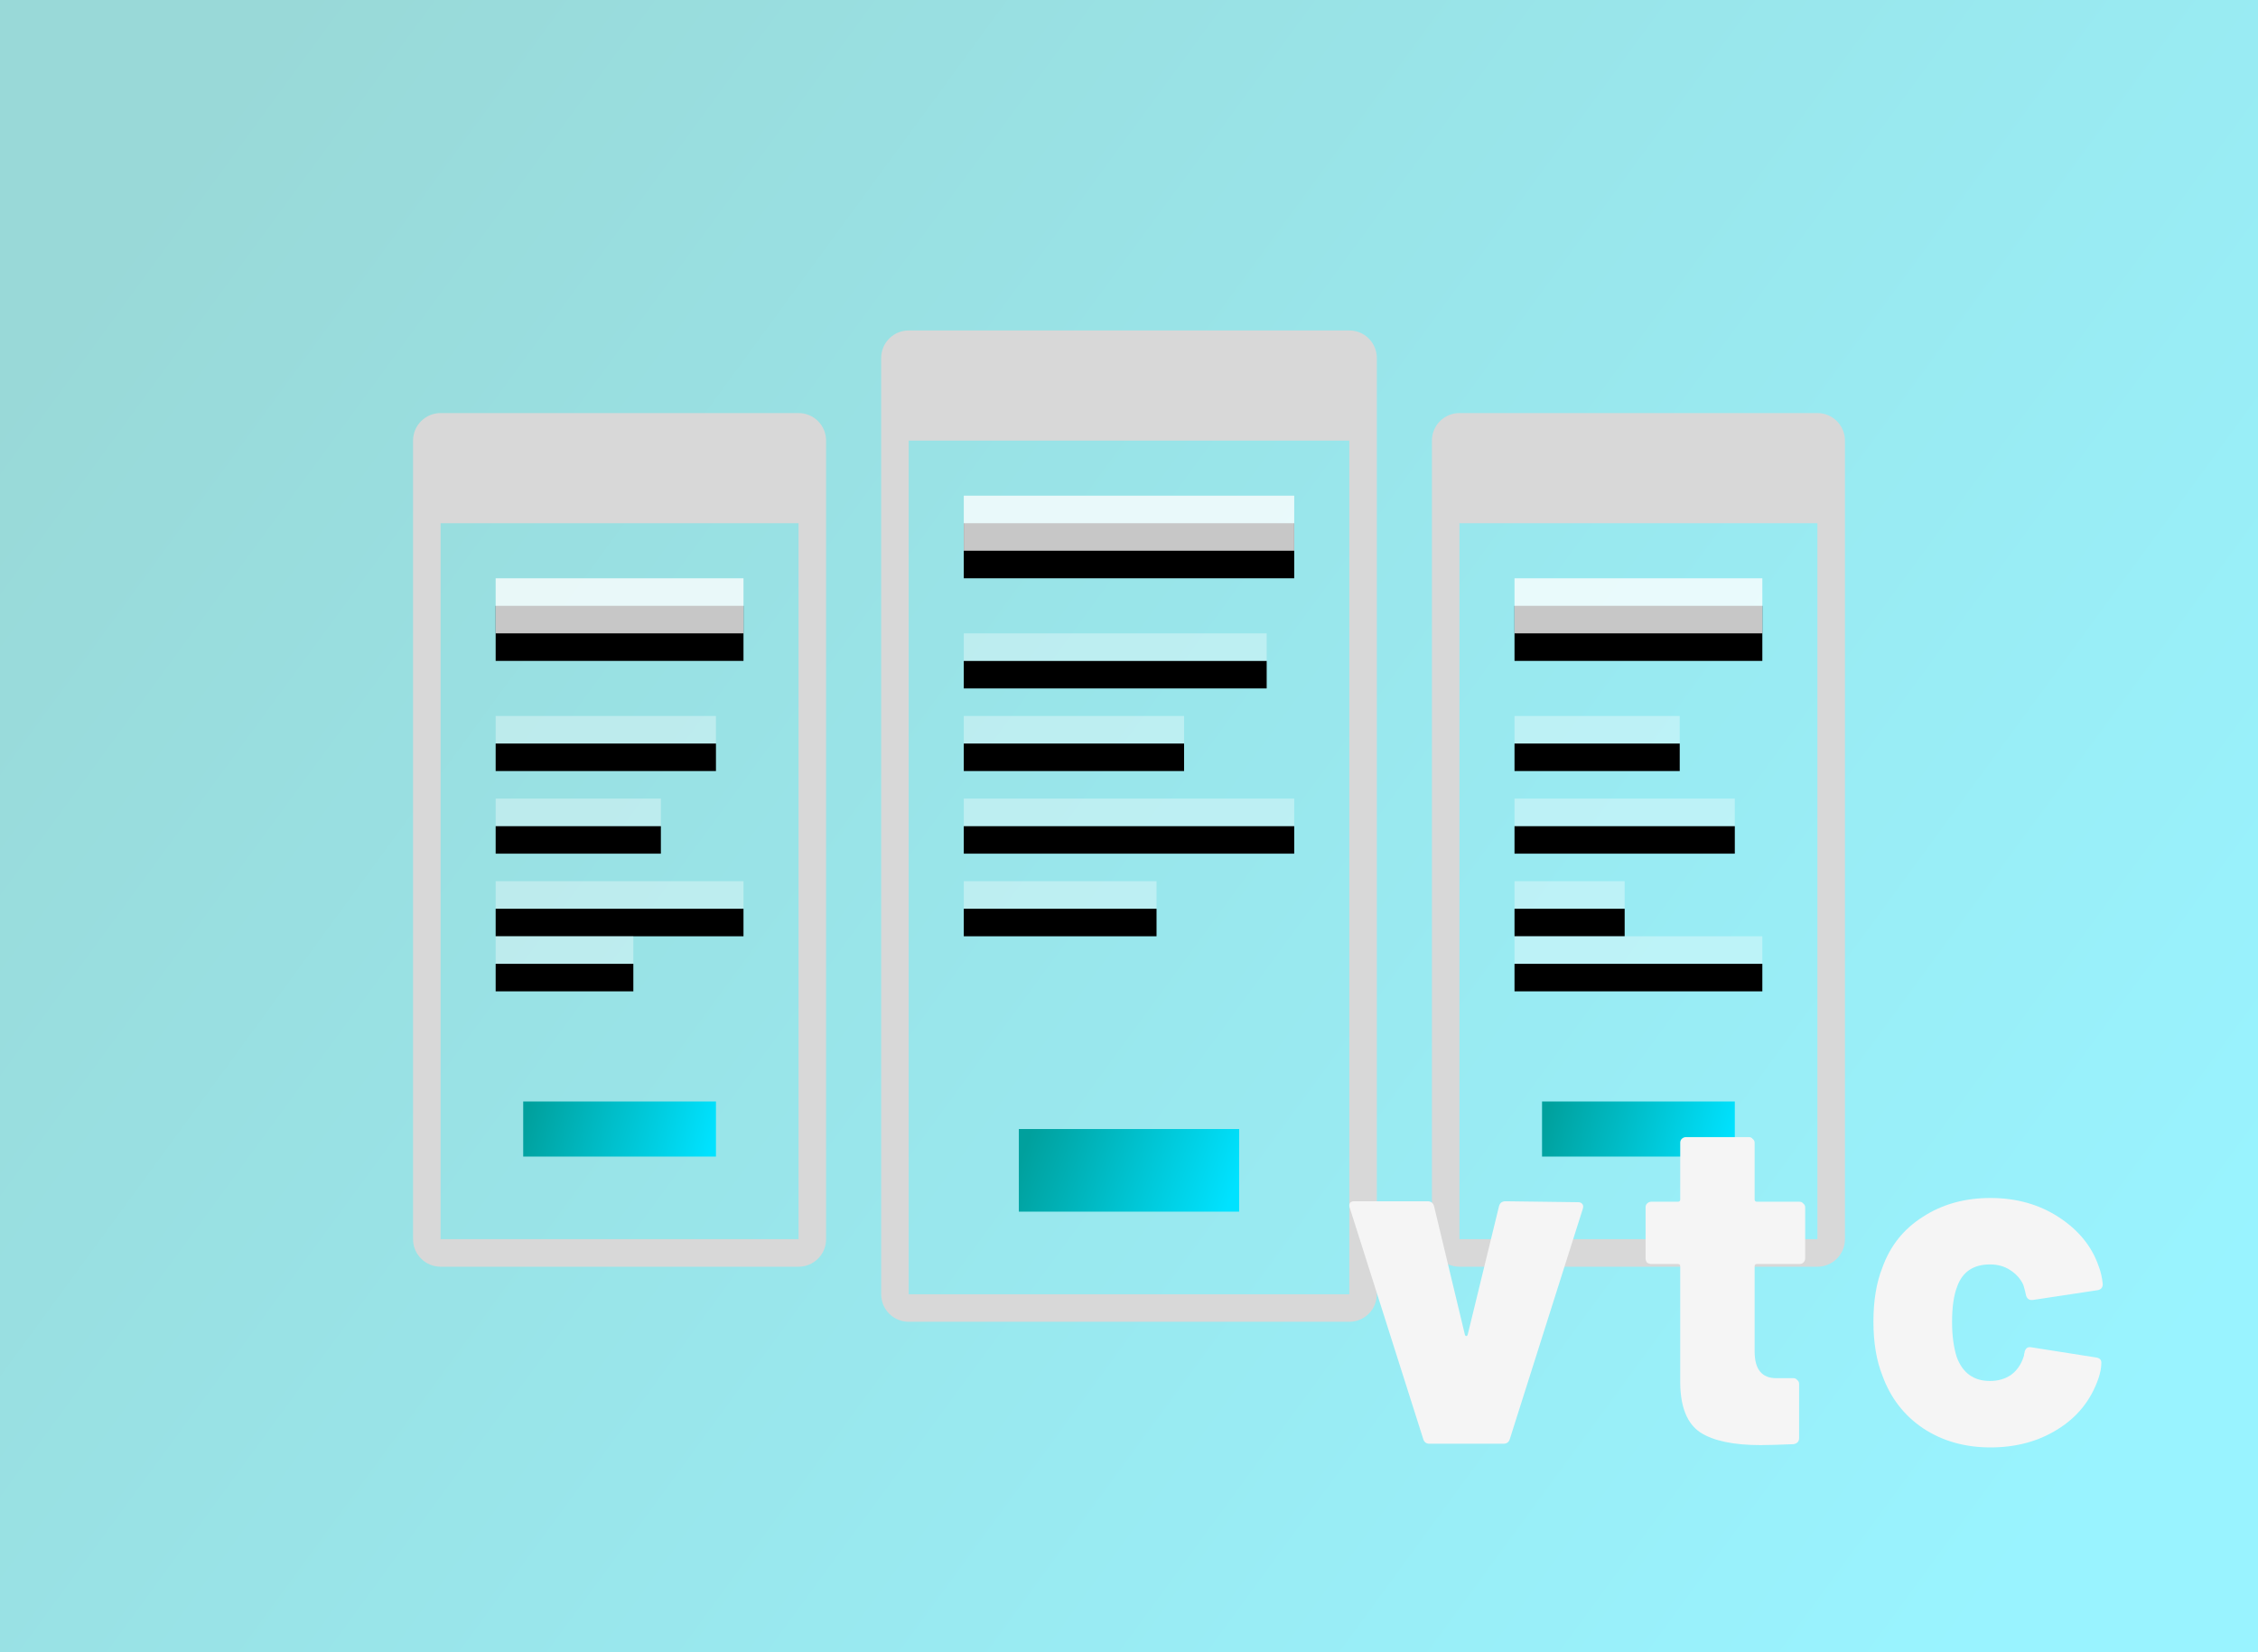 <svg width="82" height="60" viewBox="0 0 82 60" fill="none" xmlns="http://www.w3.org/2000/svg">
<g opacity="0.4">
<path d="M82 0H0V60H82V0Z" fill="url(#paint0_linear_4_49)"/>
</g>
<path fill-rule="evenodd" clip-rule="evenodd" d="M29 15C29.265 15 29.52 15.105 29.707 15.293C29.895 15.48 30 15.735 30 16V45C30 45.265 29.895 45.52 29.707 45.707C29.52 45.895 29.265 46 29 46H16C15.735 46 15.48 45.895 15.293 45.707C15.105 45.52 15 45.265 15 45V16C15 15.735 15.105 15.48 15.293 15.293C15.48 15.105 15.735 15 16 15H29ZM29 19H16V45H29V19ZM66 15C66.265 15 66.52 15.105 66.707 15.293C66.895 15.48 67 15.735 67 16V45C67 45.265 66.895 45.52 66.707 45.707C66.52 45.895 66.265 46 66 46H53C52.735 46 52.48 45.895 52.293 45.707C52.105 45.52 52 45.265 52 45V16C52 15.735 52.105 15.48 52.293 15.293C52.48 15.105 52.735 15 53 15H66ZM66 19H53V45H66V19ZM49 12C49.265 12 49.52 12.105 49.707 12.293C49.895 12.48 50 12.735 50 13V47C50 47.265 49.895 47.52 49.707 47.707C49.52 47.895 49.265 48 49 48H33C32.735 48 32.48 47.895 32.293 47.707C32.105 47.52 32 47.265 32 47V13C32 12.735 32.105 12.48 32.293 12.293C32.48 12.105 32.735 12 33 12H49ZM49 16H33V47H49V16Z" fill="#D8D8D8"/>
<path d="M26 40H19V42H26V40Z" fill="url(#paint1_linear_4_49)"/>
<path d="M63 40H56V42H63V40Z" fill="url(#paint2_linear_4_49)"/>
<path d="M45 41H37V44H45V41Z" fill="url(#paint3_linear_4_49)"/>
<g filter="url(#filter0_i_4_49)">
<path d="M27 21V23H18V21H27ZM64 21V23H55V21H64Z" fill="black"/>
</g>
<path d="M27 21V23H18V21H27ZM64 21V23H55V21H64Z" fill="white" fill-opacity="0.78"/>
<g filter="url(#filter1_i_4_49)">
<path d="M23 34V35H18V34H23ZM27 32V33H18V32H27ZM24 29V30H18V29H24ZM26 26V27H18V26H26Z" fill="black"/>
</g>
<path d="M23 34V35H18V34H23ZM27 32V33H18V32H27ZM24 29V30H18V29H24ZM26 26V27H18V26H26Z" fill="white" fill-opacity="0.348"/>
<g filter="url(#filter2_i_4_49)">
<path d="M42 32V33H35V32H42ZM47 29V30H35V29H47ZM43 26V27H35V26H43ZM46 23V24H35V23H46Z" fill="black"/>
</g>
<path d="M42 32V33H35V32H42ZM47 29V30H35V29H47ZM43 26V27H35V26H43ZM46 23V24H35V23H46Z" fill="white" fill-opacity="0.348"/>
<g filter="url(#filter3_i_4_49)">
<path d="M64 34V35H55V34H64ZM59 32V33H55V32H59ZM63 29V30H55V29H63ZM61 26V27H55V26H61Z" fill="black"/>
</g>
<path d="M64 34V35H55V34H64ZM59 32V33H55V32H59ZM63 29V30H55V29H63ZM61 26V27H55V26H61Z" fill="white" fill-opacity="0.348"/>
<g filter="url(#filter4_i_4_49)">
<path d="M47 18H35V20H47V18Z" fill="black"/>
</g>
<path d="M47 18H35V20H47V18Z" fill="white" fill-opacity="0.78"/>
<path d="M51.906 52.427C51.793 52.427 51.719 52.37 51.685 52.257L49.017 43.861C49.006 43.838 49 43.81 49 43.776C49 43.674 49.062 43.623 49.187 43.623H51.838C51.963 43.623 52.042 43.679 52.076 43.793L53.198 48.467C53.209 48.501 53.226 48.518 53.249 48.518C53.272 48.518 53.288 48.501 53.3 48.467L54.439 43.793C54.473 43.679 54.552 43.623 54.676 43.623L57.311 43.657C57.379 43.657 57.43 43.679 57.464 43.725C57.498 43.759 57.503 43.816 57.481 43.895L54.83 52.257C54.795 52.37 54.722 52.427 54.608 52.427H51.906Z" fill="#F5F5F5"/>
<path d="M65.556 45.696C65.556 45.753 65.533 45.804 65.488 45.849C65.454 45.883 65.409 45.9 65.352 45.9H63.805C63.749 45.9 63.72 45.929 63.72 45.985V49.078C63.72 49.724 63.981 50.047 64.502 50.047H65.131C65.188 50.047 65.233 50.07 65.267 50.115C65.312 50.149 65.335 50.194 65.335 50.251V52.223C65.335 52.347 65.267 52.421 65.131 52.444C64.587 52.466 64.191 52.478 63.941 52.478C62.956 52.478 62.225 52.325 61.749 52.019C61.273 51.701 61.029 51.107 61.018 50.234V45.985C61.018 45.929 60.99 45.9 60.933 45.9H59.964C59.908 45.9 59.857 45.883 59.811 45.849C59.777 45.804 59.76 45.753 59.76 45.696V43.844C59.76 43.787 59.777 43.742 59.811 43.708C59.857 43.663 59.908 43.64 59.964 43.64H60.933C60.99 43.64 61.018 43.611 61.018 43.555V41.498C61.018 41.442 61.035 41.396 61.069 41.362C61.114 41.317 61.165 41.294 61.222 41.294H63.517C63.573 41.294 63.618 41.317 63.652 41.362C63.698 41.396 63.72 41.442 63.72 41.498V43.555C63.72 43.611 63.749 43.64 63.805 43.64H65.352C65.409 43.64 65.454 43.663 65.488 43.708C65.533 43.742 65.556 43.787 65.556 43.844V45.696Z" fill="#F5F5F5"/>
<path d="M72.283 52.562C71.354 52.562 70.538 52.33 69.836 51.866C69.145 51.401 68.652 50.761 68.357 49.945C68.142 49.401 68.034 48.75 68.034 47.991C68.034 47.232 68.142 46.58 68.357 46.036C68.641 45.243 69.133 44.626 69.836 44.184C70.538 43.73 71.354 43.504 72.283 43.504C73.224 43.504 74.051 43.736 74.765 44.201C75.478 44.665 75.96 45.254 76.209 45.968C76.289 46.172 76.34 46.393 76.362 46.631C76.362 46.756 76.3 46.829 76.175 46.852L73.813 47.209H73.779C73.677 47.209 73.609 47.152 73.575 47.039L73.541 46.886C73.518 46.795 73.496 46.716 73.473 46.648C73.371 46.433 73.213 46.257 72.997 46.121C72.793 45.985 72.55 45.917 72.266 45.917C71.666 45.917 71.269 46.184 71.077 46.716C70.952 47.033 70.89 47.464 70.89 48.008C70.89 48.495 70.946 48.92 71.06 49.282C71.275 49.86 71.677 50.149 72.266 50.149C72.561 50.149 72.816 50.075 73.031 49.928C73.246 49.77 73.399 49.549 73.49 49.265C73.501 49.243 73.507 49.209 73.507 49.163C73.518 49.152 73.524 49.129 73.524 49.095C73.558 48.959 73.637 48.903 73.762 48.925L76.141 49.299C76.255 49.322 76.311 49.384 76.311 49.486C76.311 49.656 76.277 49.843 76.209 50.047C75.937 50.84 75.445 51.458 74.731 51.9C74.028 52.342 73.213 52.562 72.283 52.562Z" fill="#F5F5F5"/>
<defs>
<filter id="filter0_i_4_49" x="18" y="21" width="46" height="3" filterUnits="userSpaceOnUse" color-interpolation-filters="sRGB">
<feFlood flood-opacity="0" result="BackgroundImageFix"/>
<feBlend mode="normal" in="SourceGraphic" in2="BackgroundImageFix" result="shape"/>
<feColorMatrix in="SourceAlpha" type="matrix" values="0 0 0 0 0 0 0 0 0 0 0 0 0 0 0 0 0 0 127 0" result="hardAlpha"/>
<feOffset dy="1"/>
<feGaussianBlur stdDeviation="2"/>
<feComposite in2="hardAlpha" operator="arithmetic" k2="-1" k3="1"/>
<feColorMatrix type="matrix" values="0 0 0 0 1 0 0 0 0 1 0 0 0 0 1 0 0 0 0.292 0"/>
<feBlend mode="normal" in2="shape" result="effect1_innerShadow_4_49"/>
</filter>
<filter id="filter1_i_4_49" x="18" y="26" width="9" height="10" filterUnits="userSpaceOnUse" color-interpolation-filters="sRGB">
<feFlood flood-opacity="0" result="BackgroundImageFix"/>
<feBlend mode="normal" in="SourceGraphic" in2="BackgroundImageFix" result="shape"/>
<feColorMatrix in="SourceAlpha" type="matrix" values="0 0 0 0 0 0 0 0 0 0 0 0 0 0 0 0 0 0 127 0" result="hardAlpha"/>
<feOffset dy="1"/>
<feGaussianBlur stdDeviation="2"/>
<feComposite in2="hardAlpha" operator="arithmetic" k2="-1" k3="1"/>
<feColorMatrix type="matrix" values="0 0 0 0 1 0 0 0 0 1 0 0 0 0 1 0 0 0 0.1 0"/>
<feBlend mode="normal" in2="shape" result="effect1_innerShadow_4_49"/>
</filter>
<filter id="filter2_i_4_49" x="35" y="23" width="12" height="11" filterUnits="userSpaceOnUse" color-interpolation-filters="sRGB">
<feFlood flood-opacity="0" result="BackgroundImageFix"/>
<feBlend mode="normal" in="SourceGraphic" in2="BackgroundImageFix" result="shape"/>
<feColorMatrix in="SourceAlpha" type="matrix" values="0 0 0 0 0 0 0 0 0 0 0 0 0 0 0 0 0 0 127 0" result="hardAlpha"/>
<feOffset dy="1"/>
<feGaussianBlur stdDeviation="2"/>
<feComposite in2="hardAlpha" operator="arithmetic" k2="-1" k3="1"/>
<feColorMatrix type="matrix" values="0 0 0 0 1 0 0 0 0 1 0 0 0 0 1 0 0 0 0.1 0"/>
<feBlend mode="normal" in2="shape" result="effect1_innerShadow_4_49"/>
</filter>
<filter id="filter3_i_4_49" x="55" y="26" width="9" height="10" filterUnits="userSpaceOnUse" color-interpolation-filters="sRGB">
<feFlood flood-opacity="0" result="BackgroundImageFix"/>
<feBlend mode="normal" in="SourceGraphic" in2="BackgroundImageFix" result="shape"/>
<feColorMatrix in="SourceAlpha" type="matrix" values="0 0 0 0 0 0 0 0 0 0 0 0 0 0 0 0 0 0 127 0" result="hardAlpha"/>
<feOffset dy="1"/>
<feGaussianBlur stdDeviation="2"/>
<feComposite in2="hardAlpha" operator="arithmetic" k2="-1" k3="1"/>
<feColorMatrix type="matrix" values="0 0 0 0 1 0 0 0 0 1 0 0 0 0 1 0 0 0 0.1 0"/>
<feBlend mode="normal" in2="shape" result="effect1_innerShadow_4_49"/>
</filter>
<filter id="filter4_i_4_49" x="35" y="18" width="12" height="3" filterUnits="userSpaceOnUse" color-interpolation-filters="sRGB">
<feFlood flood-opacity="0" result="BackgroundImageFix"/>
<feBlend mode="normal" in="SourceGraphic" in2="BackgroundImageFix" result="shape"/>
<feColorMatrix in="SourceAlpha" type="matrix" values="0 0 0 0 0 0 0 0 0 0 0 0 0 0 0 0 0 0 127 0" result="hardAlpha"/>
<feOffset dy="1"/>
<feGaussianBlur stdDeviation="2"/>
<feComposite in2="hardAlpha" operator="arithmetic" k2="-1" k3="1"/>
<feColorMatrix type="matrix" values="0 0 0 0 1 0 0 0 0 1 0 0 0 0 1 0 0 0 0.292 0"/>
<feBlend mode="normal" in2="shape" result="effect1_innerShadow_4_49"/>
</filter>
<linearGradient id="paint0_linear_4_49" x1="5.97556e-07" y1="13.938" x2="68.715" y2="64.218" gradientUnits="userSpaceOnUse">
<stop stop-color="#00A09D"/>
<stop offset="1" stop-color="#00E2FF"/>
</linearGradient>
<linearGradient id="paint1_linear_4_49" x1="19" y1="40.918" x2="25.515" y2="42.78" gradientUnits="userSpaceOnUse">
<stop stop-color="#00A09D"/>
<stop offset="1" stop-color="#00E2FF"/>
</linearGradient>
<linearGradient id="paint2_linear_4_49" x1="56" y1="40.918" x2="62.515" y2="42.78" gradientUnits="userSpaceOnUse">
<stop stop-color="#00A09D"/>
<stop offset="1" stop-color="#00E2FF"/>
</linearGradient>
<linearGradient id="paint3_linear_4_49" x1="37" y1="42.289" x2="44.153" y2="44.971" gradientUnits="userSpaceOnUse">
<stop stop-color="#00A09D"/>
<stop offset="1" stop-color="#00E2FF"/>
</linearGradient>
</defs>
</svg>
